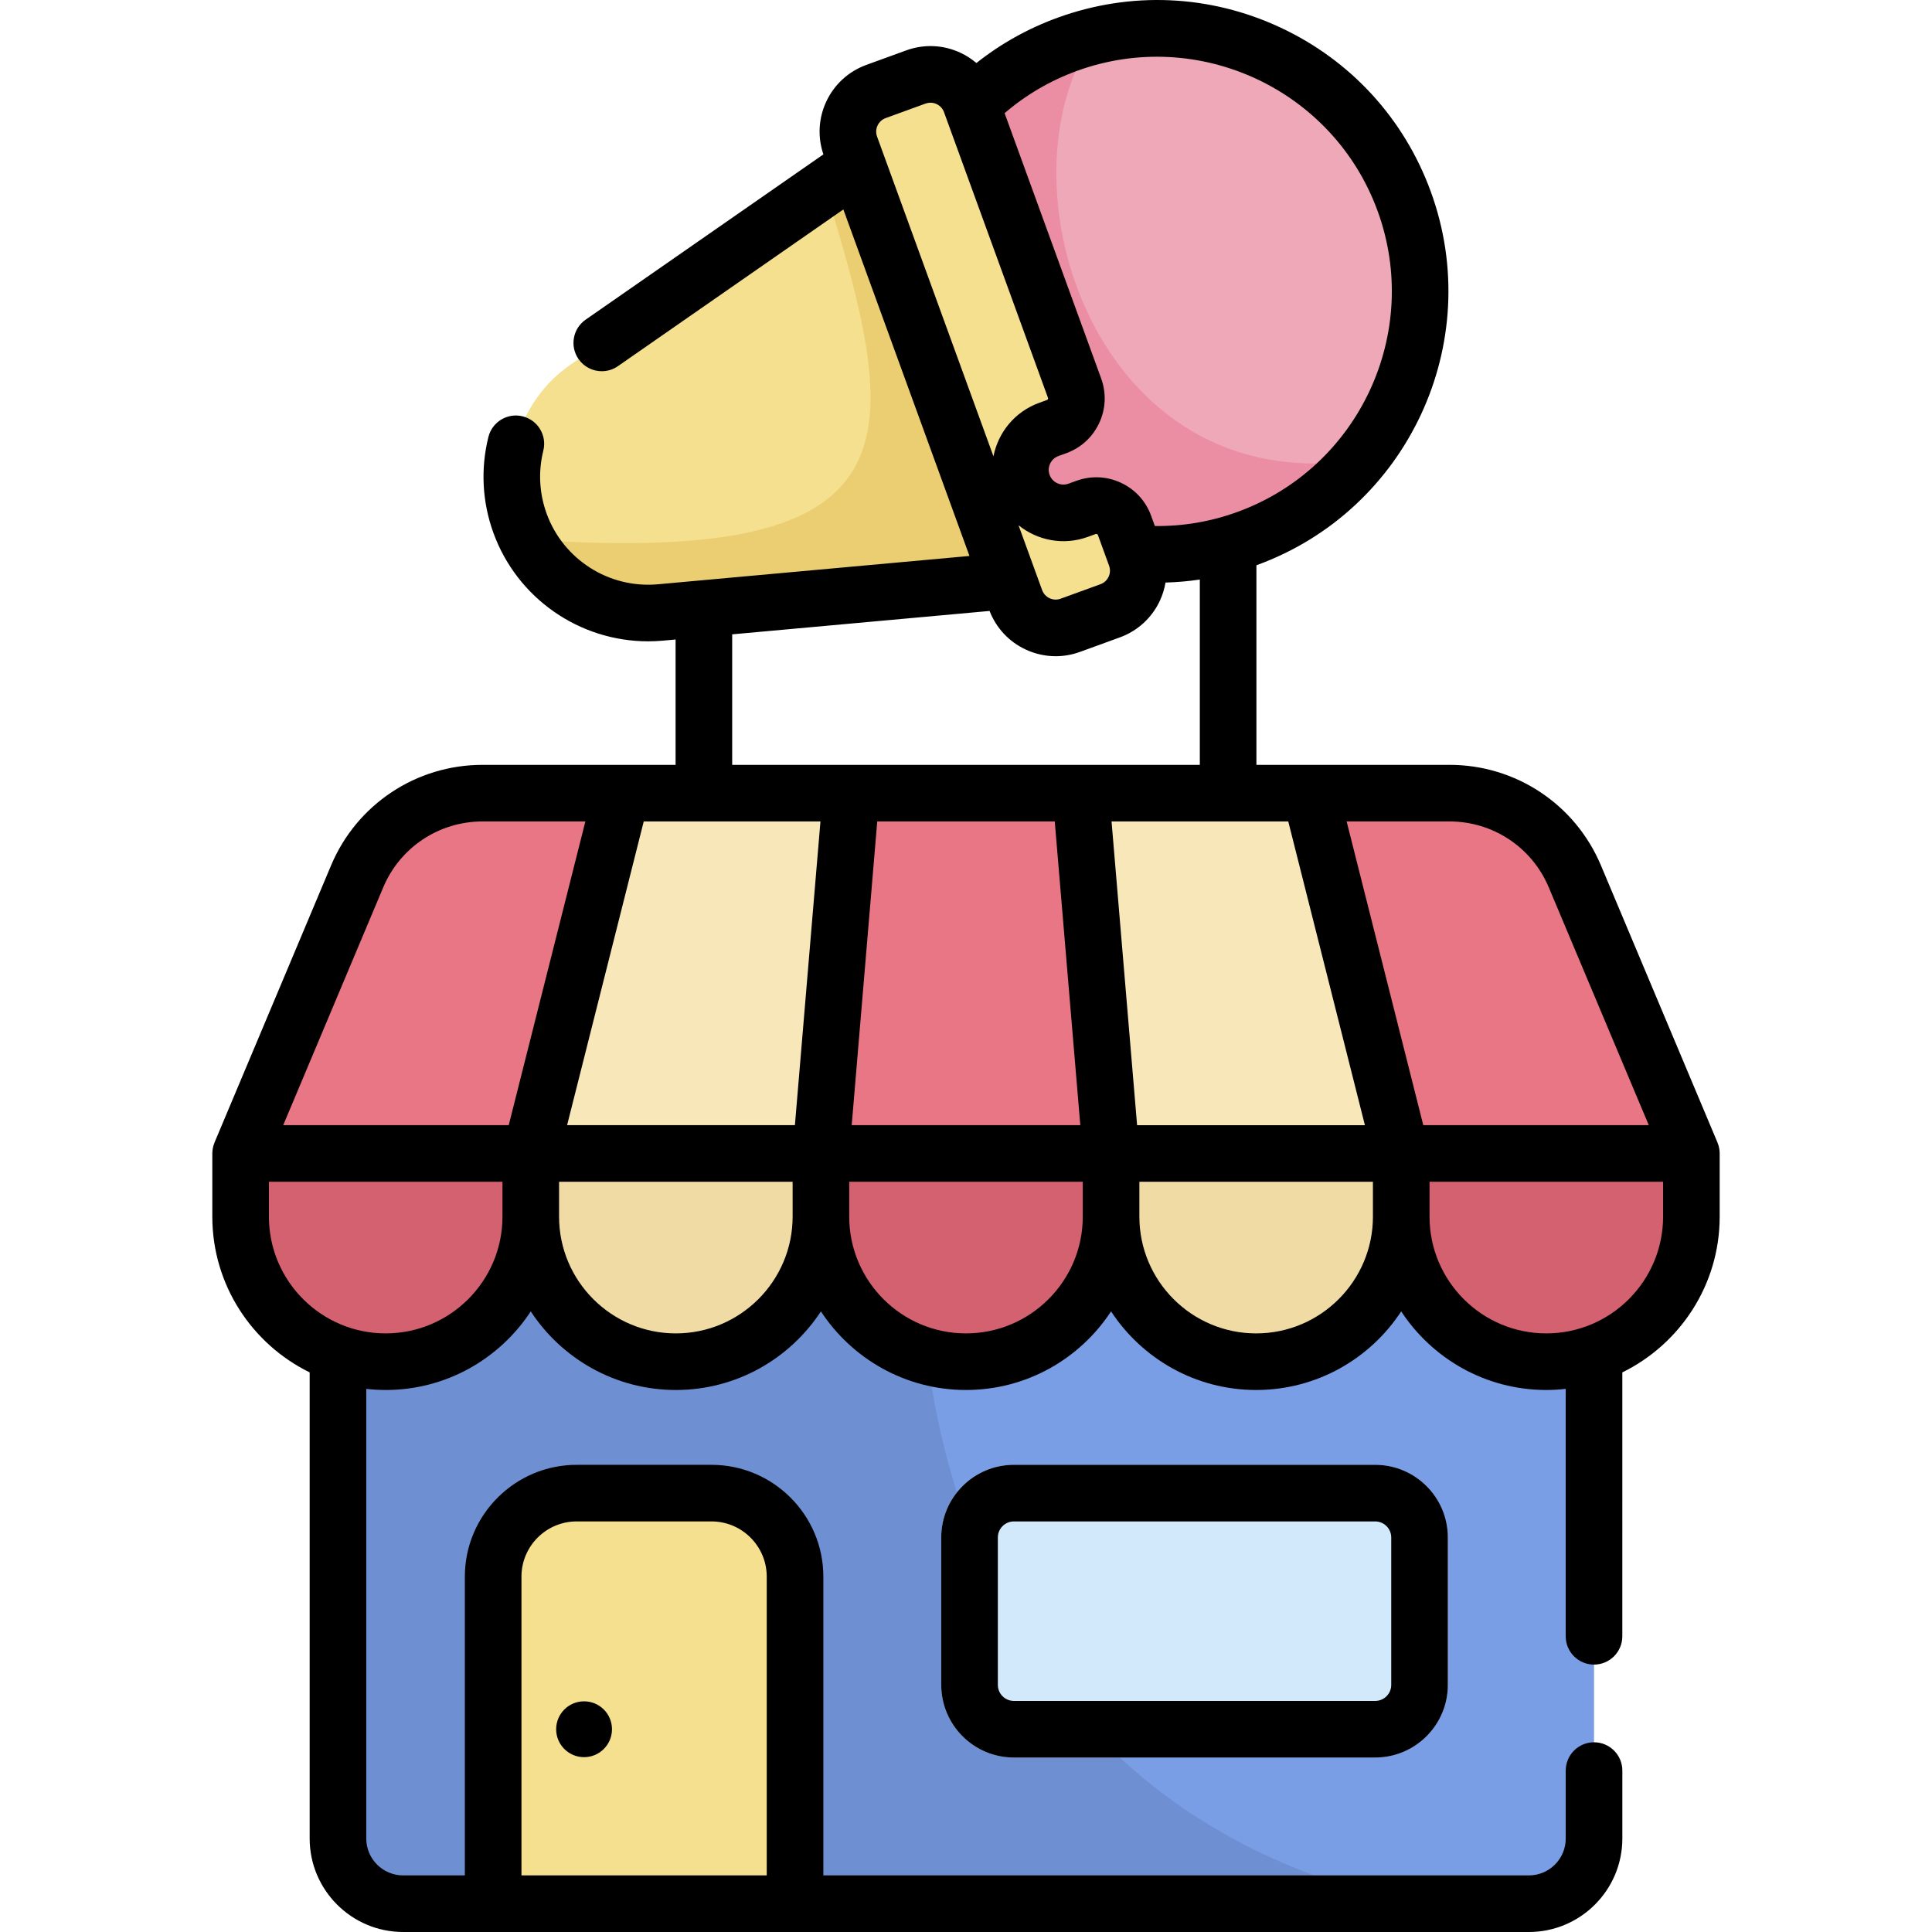 <?xml version="1.0" encoding="iso-8859-1"?>
<!-- Generator: Adobe Illustrator 19.0.0, SVG Export Plug-In . SVG Version: 6.00 Build 0)  -->
<svg version="1.1" id="Capa_1" xmlns="http://www.w3.org/2000/svg" xmlns:xlink="http://www.w3.org/1999/xlink" x="0px" y="0px"
	 viewBox="0 0 512.003 512.003" style="enable-background:new 0 0 512.003 512.003;" xml:space="preserve">
<path style="fill:#799EE5;" d="M405.17,504.501H106.833c-9.538,0-17.268-7.732-17.268-17.269V305.683H422.44v181.55
	C422.44,496.77,414.708,504.501,405.17,504.501z"/>
<path style="fill:#6E8FD1;" d="M246.154,305.683H89.565v181.55c0,9.538,7.732,17.269,17.268,17.269h267.441
	C249.396,477.726,237.806,354.698,246.154,305.683z"/>
<path style="fill:#E87684;" d="M164.757,210.193h-36.894c-14.502,0-27.592,8.695-33.215,22.064l-30.881,73.426h76.895
	L164.757,210.193z"/>
<polygon style="fill:#F8E8B9;" points="225.587,210.193 164.757,210.193 140.66,305.683 217.554,305.683 "/>
<polygon style="fill:#E87684;" points="286.418,210.193 225.587,210.193 217.554,305.683 294.449,305.683 "/>
<polygon style="fill:#F8E8B9;" points="347.248,210.193 286.418,210.193 294.449,305.683 371.344,305.683 "/>
<path style="fill:#E87684;" d="M384.142,210.193h-36.895l24.096,95.49h76.895l-30.881-73.426
	C411.735,218.888,398.646,210.193,384.142,210.193z"/>
<path style="fill:#D46170;" d="M102.213,360.864L102.213,360.864c21.234,0,38.447-17.213,38.447-38.447v-16.735H63.766v16.735
	C63.766,343.651,80.979,360.864,102.213,360.864z"/>
<path style="fill:#F0DBA5;" d="M179.107,360.864L179.107,360.864c21.234,0,38.447-17.213,38.447-38.447v-16.735H140.66v16.735
	C140.66,343.651,157.874,360.864,179.107,360.864z"/>
<path style="fill:#D46170;" d="M256.002,360.864L256.002,360.864c21.234,0,38.447-17.213,38.447-38.447v-16.735h-76.895v16.735
	C217.554,343.651,234.768,360.864,256.002,360.864z"/>
<path style="fill:#F0DBA5;" d="M332.896,360.864L332.896,360.864c21.234,0,38.447-17.213,38.447-38.447v-16.735h-76.895v16.735
	C294.449,343.651,311.662,360.864,332.896,360.864z"/>
<path style="fill:#D46170;" d="M409.791,360.864L409.791,360.864c21.234,0,38.447-17.213,38.447-38.447v-16.735h-76.895v16.735
	C371.344,343.651,388.557,360.864,409.791,360.864z"/>
<circle style="fill:#EFA8B8;" cx="306.659" cy="77.227" r="69.687"/>
<path style="fill:#EB8EA3;" d="M330.495,142.719c11.992-4.365,22.042-11.69,29.662-20.836
	c-70.074,10.71-96.685-73.793-70.076-112.336c-2.43,0.598-4.852,1.323-7.256,2.198c-36.167,13.164-54.816,53.155-41.652,89.322
	C254.336,137.235,294.327,155.883,330.495,142.719z"/>
<path style="fill:#F4E08F;" d="M137.817,138.686L137.817,138.686c-5.608-15.406-0.136-32.658,13.325-42.016l76.071-52.885
	l40.086,110.137l-92.267,8.385C158.704,163.79,143.425,154.092,137.817,138.686z"/>
<path style="fill:#EBCE72;" d="M227.213,43.784l-8.583,5.967c20.68,67.129,26.057,100.484-78.91,93.195
	c6.677,12.888,20.553,20.701,35.312,19.36l92.267-8.385L227.213,43.784z"/>
<path style="fill:#F4E08F;" d="M300.969,147.356L257.225,27.171c-2.139-5.878-8.638-8.908-14.515-6.769l-10.557,3.843
	c-5.878,2.139-8.908,8.638-6.769,14.515l43.744,120.185c2.139,5.878,8.638,8.908,14.515,6.769l10.557-3.842
	C300.078,159.733,303.108,153.234,300.969,147.356z"/>
<path style="fill:#EB8EA3;" d="M280.019,113.052c4.128-1.502,6.257-6.067,4.754-10.195l6.599-2.402l13.237,36.368l-6.599,2.402
	c-1.503-4.128-6.067-6.257-10.195-4.754l-2.092,0.761c-5.915,2.153-12.454-0.897-14.607-6.812l0,0
	c-2.153-5.915,0.897-12.454,6.812-14.607L280.019,113.052z"/>
<path style="fill:#F4E08F;" d="M188.557,395.695h-35.725c-12.227,0-22.139,9.913-22.139,22.14v86.667h80.005v-86.667
	C210.696,405.606,200.784,395.695,188.557,395.695z"/>
<path style="fill:#D1E9FA;" d="M364.442,458.27h-95.749c-6.492,0-11.754-5.263-11.754-11.754v-39.068
	c0-6.492,5.263-11.753,11.754-11.753h95.749c6.492,0,11.753,5.263,11.753,11.753v39.068
	C376.196,453.008,370.934,458.27,364.442,458.27z"/>
<path style="fill:#BADDF7;" d="M364.442,465.77h-95.749c-10.617,0-19.253-8.637-19.253-19.253v-39.068
	c0-10.617,8.638-19.253,19.253-19.253h95.749c10.617,0,19.253,8.638,19.253,19.253v39.068
	C383.695,457.133,375.059,465.77,364.442,465.77z M268.693,403.193c-2.346,0-4.254,1.909-4.254,4.254v39.068
	c0,2.346,1.909,4.254,4.254,4.254h95.749c2.346,0,4.254-1.908,4.254-4.254v-39.068c0-2.346-1.909-4.254-4.254-4.254H268.693z"/>
<path d="M154.785,450.872c-4.086,0-7.398,3.312-7.398,7.398s3.312,7.398,7.398,7.398c4.086,0,7.398-3.312,7.398-7.398
	C162.183,454.184,158.871,450.872,154.785,450.872z M455.732,305.566c-0.001-0.096-0.009-0.191-0.014-0.287
	c-0.01-0.196-0.027-0.39-0.052-0.582c-0.012-0.091-0.026-0.182-0.042-0.274c-0.036-0.211-0.081-0.418-0.134-0.622
	c-0.018-0.07-0.033-0.14-0.054-0.209c-0.085-0.294-0.184-0.582-0.303-0.859l-30.863-73.384
	c-6.81-16.192-22.561-26.656-40.128-26.656h-51.178v-52.895c0.032-0.012,0.064-0.021,0.096-0.033
	c39.995-14.557,60.69-58.939,46.134-98.935c-7.052-19.374-21.227-34.844-39.913-43.557c-18.686-8.714-39.647-9.63-59.021-2.577
	c-7.853,2.858-15.051,6.888-21.5,12.004c-1.268-1.073-2.675-1.997-4.221-2.718c-4.557-2.125-9.669-2.347-14.394-0.628l-10.557,3.843
	c-4.725,1.72-8.498,5.177-10.623,9.734c-2.063,4.425-2.317,9.371-0.757,13.979l-63.013,43.807
	c-3.401,2.365-4.241,7.038-1.877,10.439c1.458,2.096,3.792,3.219,6.165,3.219c1.477,0,2.969-0.435,4.274-1.342l59.74-41.531
	l33.425,91.832l-82.567,7.504c-12.924,1.177-25.05-6.522-29.489-18.716c-1.957-5.377-2.262-11.152-0.88-16.699
	c1.001-4.02-1.446-8.089-5.466-9.09c-4.019-1-8.089,1.446-9.09,5.466c-2.106,8.457-1.642,17.258,1.34,25.453
	c6.31,17.334,22.809,28.704,40.983,28.704c1.311,0,2.633-0.059,3.958-0.18l3.328-0.303v33.221h-51.178
	c-17.566,0-33.318,10.463-40.128,26.656L56.87,302.733c-0.119,0.278-0.218,0.565-0.303,0.859c-0.02,0.069-0.036,0.139-0.054,0.209
	c-0.053,0.204-0.098,0.411-0.134,0.622c-0.015,0.091-0.03,0.182-0.042,0.274c-0.025,0.192-0.041,0.386-0.052,0.582
	c-0.005,0.096-0.013,0.191-0.014,0.287c-0.001,0.04-0.006,0.078-0.006,0.118v16.734c0,18.111,10.537,33.804,25.799,41.283v123.533
	c0,13.657,11.111,24.769,24.769,24.769H405.17c13.657,0,24.769-11.111,24.769-24.769v-18.009c0-4.142-3.358-7.5-7.5-7.5
	c-4.142,0-7.5,3.358-7.5,7.5v18.009c0,5.387-4.383,9.77-9.77,9.77H218.196v-79.168c0-16.343-13.296-29.64-29.64-29.64h-35.725
	c-16.343,0-29.64,13.296-29.64,29.64v79.168h-16.358c-5.387,0-9.77-4.383-9.77-9.77V368.068c1.691,0.189,3.408,0.296,5.149,0.296
	c16.071,0,30.233-8.301,38.447-20.833c8.215,12.532,22.376,20.833,38.447,20.833s30.233-8.301,38.447-20.833
	c8.214,12.532,22.376,20.833,38.447,20.833c16.071,0,30.233-8.301,38.447-20.833c8.215,12.532,22.376,20.833,38.447,20.833
	c16.071,0,30.233-8.301,38.447-20.833c8.215,12.532,22.376,20.833,38.447,20.833c1.741,0,3.457-0.106,5.148-0.296v65.57
	c0,4.142,3.358,7.5,7.5,7.5c4.142,0,7.5-3.358,7.5-7.5V363.7c15.262-7.479,25.799-23.172,25.799-41.283v-16.734
	C455.738,305.644,455.733,305.605,455.732,305.566z M138.191,417.834c0-8.073,6.568-14.64,14.64-14.64h35.725
	c8.073,0,14.64,6.568,14.64,14.64v79.168h-65.005v-79.168H138.191z M285.389,18.792c32.225-11.73,67.981,4.945,79.711,37.168
	c11.729,32.225-4.946,67.982-37.169,79.711c-7.087,2.58-14.425,3.816-21.875,3.732l-0.999-2.744
	c-1.412-3.879-4.25-6.976-7.991-8.721c-3.741-1.744-7.938-1.927-11.816-0.516l-2.091,0.761c-2.018,0.734-4.261-0.31-4.995-2.329
	c-0.735-2.02,0.31-4.261,2.328-4.996l2.093-0.761c3.879-1.412,6.976-4.25,8.721-7.991c1.745-3.742,1.928-7.939,0.516-11.816
	l-25.586-70.298C271.885,25.143,278.302,21.372,285.389,18.792z M293.921,149.921c0.35,0.96,0.304,1.999-0.127,2.925
	c-0.432,0.926-1.199,1.629-2.159,1.978l-10.557,3.842c-0.961,0.35-1.999,0.304-2.926-0.127c-0.926-0.432-1.628-1.199-1.978-2.159
	l-6.256-17.187c4.989,4.035,11.91,5.437,18.368,3.087l2.091-0.761c0.235-0.086,0.497,0.035,0.582,0.271l0,0L293.921,149.921z
	 M232.432,36.195c-0.349-0.96-0.304-1.999,0.128-2.925c0.432-0.926,1.199-1.628,2.159-1.978l10.557-3.842
	c0.427-0.156,0.87-0.233,1.311-0.233c0.551,0,1.1,0.121,1.615,0.36c0.926,0.432,1.628,1.199,1.977,2.159l27.548,75.687
	c0.018,0.048,0.064,0.176-0.015,0.347c-0.08,0.171-0.208,0.217-0.256,0.235l-2.093,0.761c-6.456,2.35-10.858,7.875-12.085,14.171
	L232.432,36.195z M133.161,322.418c0,17.064-13.883,30.948-30.948,30.948s-30.948-13.882-30.948-30.948v-9.235h61.895V322.418z
	 M134.818,298.183H75.056l26.504-63.018c4.464-10.614,14.787-17.471,26.302-17.471h27.268L134.818,298.183z M210.056,322.418
	c0,17.064-13.883,30.948-30.948,30.948s-30.948-13.882-30.948-30.948v-9.235h61.895L210.056,322.418L210.056,322.418z
	 M210.66,298.183h-60.372l20.311-80.491h46.831L210.66,298.183z M286.949,322.418c0,17.064-13.883,30.948-30.948,30.948
	s-30.948-13.882-30.948-30.948v-9.235h61.895V322.418z M225.712,298.183l6.77-80.491h47.04l6.771,80.491H225.712z M286.568,202.694
	c-0.012,0-0.025,0-0.037,0h-92.493v-34.585l68.211-6.199c1.767,4.534,5.141,8.159,9.566,10.222c2.531,1.18,5.232,1.773,7.944,1.773
	c2.171,0,4.349-0.38,6.45-1.145l10.557-3.842c4.726-1.72,8.498-5.177,10.624-9.734c0.722-1.548,1.206-3.163,1.487-4.802
	c3.05-0.084,6.082-0.349,9.09-0.796v49.106h-31.397V202.694z M294.574,217.693h46.831l20.311,80.491h-60.371L294.574,217.693z
	 M363.844,322.418c0,17.064-13.882,30.948-30.948,30.948c-17.064,0-30.948-13.882-30.948-30.948v-9.235h61.894v9.235H363.844z
	 M356.874,217.693h27.268c11.515,0,21.838,6.858,26.302,17.471c0,0.001,0,0.001,0,0.001l26.504,63.018h-59.762L356.874,217.693z
	 M440.739,322.418c0,17.064-13.883,30.948-30.948,30.948s-30.948-13.882-30.948-30.948v-9.235h61.895V322.418z M268.693,388.194
	c-10.617,0-19.253,8.638-19.253,19.253v39.068c0,10.617,8.638,19.253,19.253,19.253h95.749c10.617,0,19.253-8.637,19.253-19.253
	v-39.068c0-10.617-8.638-19.253-19.253-19.253H268.693z M368.696,407.448v39.068c0,2.346-1.909,4.254-4.254,4.254h-95.749
	c-2.346,0-4.254-1.908-4.254-4.254v-39.068c0-2.346,1.909-4.254,4.254-4.254h95.749
	C366.788,403.193,368.696,405.102,368.696,407.448z"/>
<g>
</g>
<g>
</g>
<g>
</g>
<g>
</g>
<g>
</g>
<g>
</g>
<g>
</g>
<g>
</g>
<g>
</g>
<g>
</g>
<g>
</g>
<g>
</g>
<g>
</g>
<g>
</g>
<g>
</g>
</svg>
